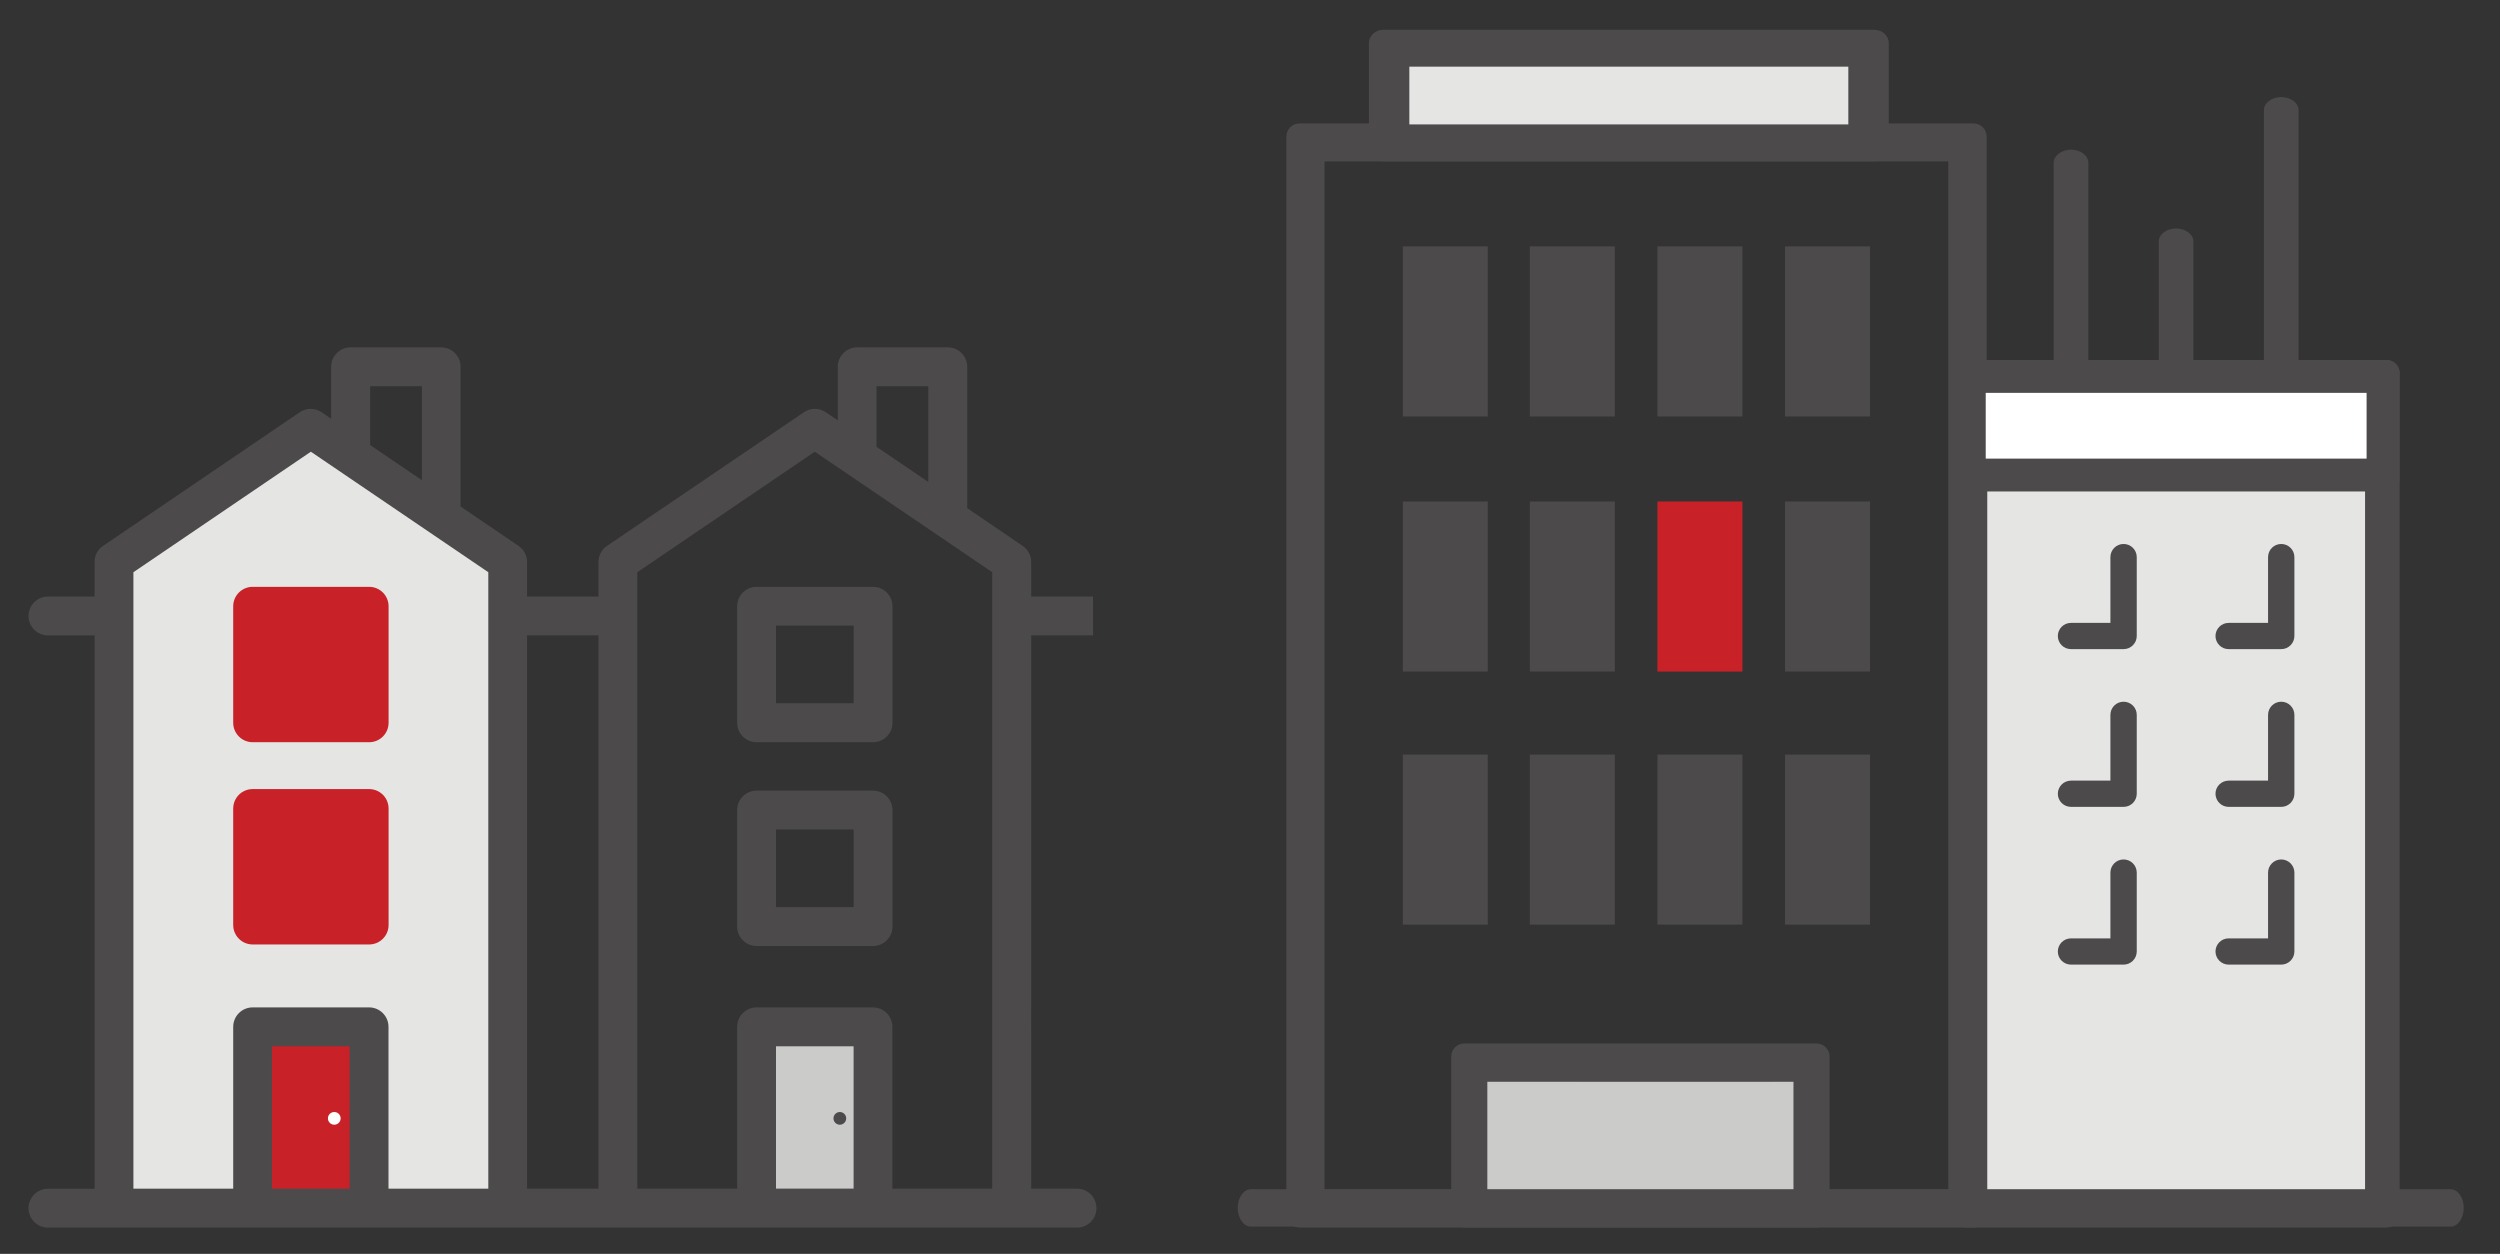 <?xml version="1.0" encoding="utf-8"?>
<!-- Generator: Adobe Illustrator 24.1.0, SVG Export Plug-In . SVG Version: 6.00 Build 0)  -->
<svg version="1.1" id="Layer_1" xmlns="http://www.w3.org/2000/svg" xmlns:xlink="http://www.w3.org/1999/xlink" x="0px" y="0px"
	 viewBox="0 0 275.29 138.07" style="enable-background:new 0 0 275.29 138.07;" xml:space="preserve">
<rect x="0" y="0" width="275.29" height="138.07" fill="#333333" stroke="none"/>
<style type="text/css">
	.st0{fill:#4C4A4B;}
	.st1{fill:#E5E5E4;}
	.st2{fill:#C82128;}
	.st3{fill:#CBCBCA;}
	.st4{fill:#FFFFFF;}
</style>
<g>
	<path class="st0" d="M118.6,130.89h-4.2h-1.04h1.36h-1.04h-0.13V69.96h6.81v-4.27h-6.81v-3.81c0-0.71-0.35-1.37-0.94-1.77
		l-6.1-4.15V40.39c0-1.18-0.96-2.14-2.14-2.14h-9.98c-1.18,0-2.14,0.96-2.14,2.14v5.9l-1.32-0.9c-0.73-0.49-1.68-0.49-2.4,0
		L66.84,60.11c-0.59,0.4-0.94,1.06-0.94,1.77v3.81h-7.86v-3.81c0-0.71-0.35-1.37-0.94-1.77l-6.38-4.33V40.39
		c0-1.18-0.96-2.14-2.14-2.14h-9.98c-1.18,0-2.14,0.96-2.14,2.14v5.72l-1.05-0.72c-0.73-0.49-1.68-0.49-2.4,0L11.35,60.11
		c-0.59,0.4-0.94,1.06-0.94,1.77v3.81H5.28c-1.18,0-2.14,0.96-2.14,2.14c0,1.18,0.96,2.14,2.14,2.14h5.14v60.93H5.28
		c-1.18,0-2.14,0.96-2.14,2.14c0,1.18,0.96,2.14,2.14,2.14H118.6c1.18,0,2.14-0.96,2.14-2.14
		C120.74,131.85,119.78,130.89,118.6,130.89z M46.46,52.88l-5.7-3.87v-6.48h5.7V52.88z M65.9,130.89h-7.86V69.96h7.86V130.89z
		 M96.52,42.53h5.7v10.54l-5.7-3.87V42.53z M94,130.89h-8.55v-15.68H94V130.89z M109.27,130.89H98.27v-17.82
		c0-1.18-0.96-2.14-2.14-2.14H83.31c-1.18,0-2.14,0.96-2.14,2.14v17.82H70.18V63.01l19.54-13.27l19.54,13.27V130.89z"/>
	<path class="st1" d="M42.78,130.89v-17.82c0-1.18-0.96-2.14-2.14-2.14H27.82c-1.18,0-2.14,0.96-2.14,2.14v17.82H14.69V63.01
		l19.54-13.27l19.54,13.27v67.88H42.78z"/>
	<g>
		<path class="st2" d="M40.64,64.62H27.82c-1.18,0-2.14,0.96-2.14,2.14v12.83c0,1.18,0.96,2.14,2.14,2.14h12.83
			c1.18,0,2.14-0.96,2.14-2.14V66.75C42.78,65.57,41.83,64.62,40.64,64.62L40.64,64.62z M38.51,77.44"/>
		<path class="st2" d="M40.64,86.89H27.82c-1.18,0-2.14,0.96-2.14,2.14v12.83c0,1.18,0.96,2.14,2.14,2.14h12.83
			c1.18,0,2.14-0.96,2.14-2.14V89.02C42.78,87.84,41.83,86.89,40.64,86.89L40.64,86.89z M38.51,99.71"/>
		<path class="st0" d="M96.14,64.62H83.31c-1.18,0-2.14,0.96-2.14,2.14v12.83c0,1.18,0.96,2.14,2.14,2.14h12.83
			c1.18,0,2.14-0.96,2.14-2.14V66.75C98.27,65.57,97.32,64.62,96.14,64.62L96.14,64.62z M94,77.44h-8.55v-8.55H94V77.44z M94,77.44"
			/>
		<path class="st0" d="M96.14,87.06H83.31c-1.18,0-2.14,0.96-2.14,2.14v12.83c0,1.18,0.96,2.14,2.14,2.14h12.83
			c1.18,0,2.14-0.96,2.14-2.14V89.2C98.27,88.02,97.32,87.06,96.14,87.06L96.14,87.06z M94,99.89h-8.55v-8.55H94V99.89z M94,99.89"
			/>
	</g>
	<rect x="29.95" y="115.21" class="st2" width="8.55" height="15.68"/>
	<rect x="85.45" y="115.21" class="st3" width="8.55" height="15.68"/>
	<circle class="st4" cx="36.81" cy="123.15" r="0.7"/>
	<circle class="st0" cx="92.48" cy="123.15" r="0.7"/>
</g>
<g>
	<g>
		<path class="st0" d="M141.65,133.72V15.04c0-0.8,0.65-1.45,1.45-1.45h74.21c0.8,0,1.45,0.65,1.45,1.45v118.68
			c0,0.8-0.65,1.45-1.45,1.45h-74.21C142.29,135.17,141.65,134.52,141.65,133.72z M214.54,17.77h-68.69v113.21h68.69V17.77z"/>
		<path class="st0" d="M215.02,133.72V41.09c0-0.8,0.65-1.45,1.45-1.45l46.32,0c0.8,0,1.45,0.65,1.45,1.45v92.63
			c0,0.8-0.65,1.45-1.45,1.45h-46.32C215.67,135.17,215.02,134.52,215.02,133.72z"/>
		<rect x="218.83" y="43.26" class="st1" width="41.6" height="88.1"/>
		<path class="st0" d="M215.02,52.67V41.09c0-0.8,0.65-1.45,1.45-1.45l46.32,0c0.8,0,1.45,0.65,1.45,1.45v11.58
			c0,0.8-0.65,1.45-1.45,1.45h-46.32C215.67,54.11,215.02,53.47,215.02,52.67z"/>
		<path class="st0" d="M150.74,16.31V4.73c0-0.8,0.71-1.45,1.59-1.45h54.06c0.88,0,1.59,0.65,1.59,1.45v11.58
			c0,0.8-0.71,1.45-1.59,1.45h-54.06C151.45,17.75,150.74,17.11,150.74,16.31z"/>
		<path class="st0" d="M228.05,42.54c1.05,0,1.91-0.65,1.91-1.45V17.93c0-0.8-0.85-1.45-1.91-1.45c-1.05,0-1.91,0.65-1.91,1.45
			v23.16C226.14,41.89,226.99,42.54,228.05,42.54z"/>
		<path class="st0" d="M239.62,42.54c1.05,0,1.91-0.65,1.91-1.45V26.61c0-0.8-0.85-1.45-1.91-1.45c-1.05,0-1.91,0.65-1.91,1.45
			v14.47C237.72,41.89,238.57,42.54,239.62,42.54z"/>
		<path class="st0" d="M251.2,42.54c1.05,0,1.91-0.65,1.91-1.45V12.14c0-0.8-0.85-1.45-1.91-1.45c-1.05,0-1.91,0.65-1.91,1.45v28.95
			C249.3,41.89,250.15,42.54,251.2,42.54z"/>
		<path class="st0" d="M159.8,133.72v-17.37c0-0.8,0.65-1.45,1.45-1.45h38.77c0.8,0,1.45,0.65,1.45,1.45v17.37
			c0,0.8-0.65,1.45-1.45,1.45h-38.77C160.45,135.17,159.8,134.52,159.8,133.72z M194.94,119.12h-20.99v11.83h20.99V119.12z"/>
		<path class="st0" d="M245.41,71.48h5.79c0.8,0,1.45-0.65,1.45-1.45v-8.68c0-0.8-0.65-1.45-1.45-1.45c-0.8,0-1.45,0.65-1.45,1.45
			v7.24h-4.34c-0.8,0-1.45,0.65-1.45,1.45C243.97,70.83,244.61,71.48,245.41,71.48z"/>
		<path class="st0" d="M228.05,71.48h5.79c0.8,0,1.45-0.65,1.45-1.45v-8.68c0-0.8-0.65-1.45-1.45-1.45c-0.8,0-1.45,0.65-1.45,1.45
			v7.24h-4.34c-0.8,0-1.45,0.65-1.45,1.45C226.6,70.83,227.25,71.48,228.05,71.48z"/>
		<path class="st0" d="M245.41,88.85h5.79c0.8,0,1.45-0.65,1.45-1.45v-8.68c0-0.8-0.65-1.45-1.45-1.45c-0.8,0-1.45,0.65-1.45,1.45
			v7.24h-4.34c-0.8,0-1.45,0.65-1.45,1.45C243.97,88.2,244.61,88.85,245.41,88.85z"/>
		<path class="st0" d="M228.05,88.85h5.79c0.8,0,1.45-0.65,1.45-1.45v-8.68c0-0.8-0.65-1.45-1.45-1.45c-0.8,0-1.45,0.65-1.45,1.45
			v7.24h-4.34c-0.8,0-1.45,0.65-1.45,1.45C226.6,88.2,227.25,88.85,228.05,88.85z"/>
		<path class="st0" d="M245.41,106.22h5.79c0.8,0,1.45-0.65,1.45-1.45v-8.68c0-0.8-0.65-1.45-1.45-1.45c-0.8,0-1.45,0.65-1.45,1.45
			v7.24h-4.34c-0.8,0-1.45,0.65-1.45,1.45C243.97,105.57,244.61,106.22,245.41,106.22z"/>
		<path class="st0" d="M228.05,106.22h5.79c0.8,0,1.45-0.65,1.45-1.45v-8.68c0-0.8-0.65-1.45-1.45-1.45c-0.8,0-1.45,0.65-1.45,1.45
			v7.24h-4.34c-0.8,0-1.45,0.65-1.45,1.45C226.6,105.57,227.25,106.22,228.05,106.22z"/>
		<path class="st0" d="M137.74,135.07h132.11c0.8,0,1.45-0.92,1.45-2.06c0-1.14-0.65-2.06-1.45-2.06H137.74
			c-0.8,0-1.45,0.92-1.45,2.06C136.29,134.15,136.94,135.07,137.74,135.07z"/>
		<rect x="155.19" y="7.34" class="st1" width="48.34" height="6.36"/>
		<rect x="218.66" y="43.26" class="st4" width="41.94" height="7.24"/>
		<rect x="163.78" y="119.12" class="st3" width="33.71" height="11.83"/>
		<g>
			<rect x="196.56" y="27.13" class="st0" width="9.36" height="18.73"/>
			<rect x="182.51" y="27.13" class="st0" width="9.36" height="18.73"/>
			<rect x="168.46" y="27.13" class="st0" width="9.36" height="18.73"/>
			<rect x="196.56" y="55.22" class="st0" width="9.36" height="18.73"/>
			<rect x="182.51" y="55.22" class="st2" width="9.36" height="18.73"/>
			<rect x="168.46" y="55.22" class="st0" width="9.36" height="18.73"/>
			<rect x="154.47" y="27.13" class="st0" width="9.36" height="18.73"/>
			<rect x="154.47" y="55.22" class="st0" width="9.36" height="18.73"/>
		</g>
		<g>
			<rect x="196.56" y="83.09" class="st0" width="9.36" height="18.73"/>
			<rect x="182.51" y="83.09" class="st0" width="9.36" height="18.73"/>
			<rect x="168.46" y="83.09" class="st0" width="9.36" height="18.73"/>
			<rect x="154.47" y="83.09" class="st0" width="9.36" height="18.73"/>
		</g>
	</g>
</g>
</svg>
